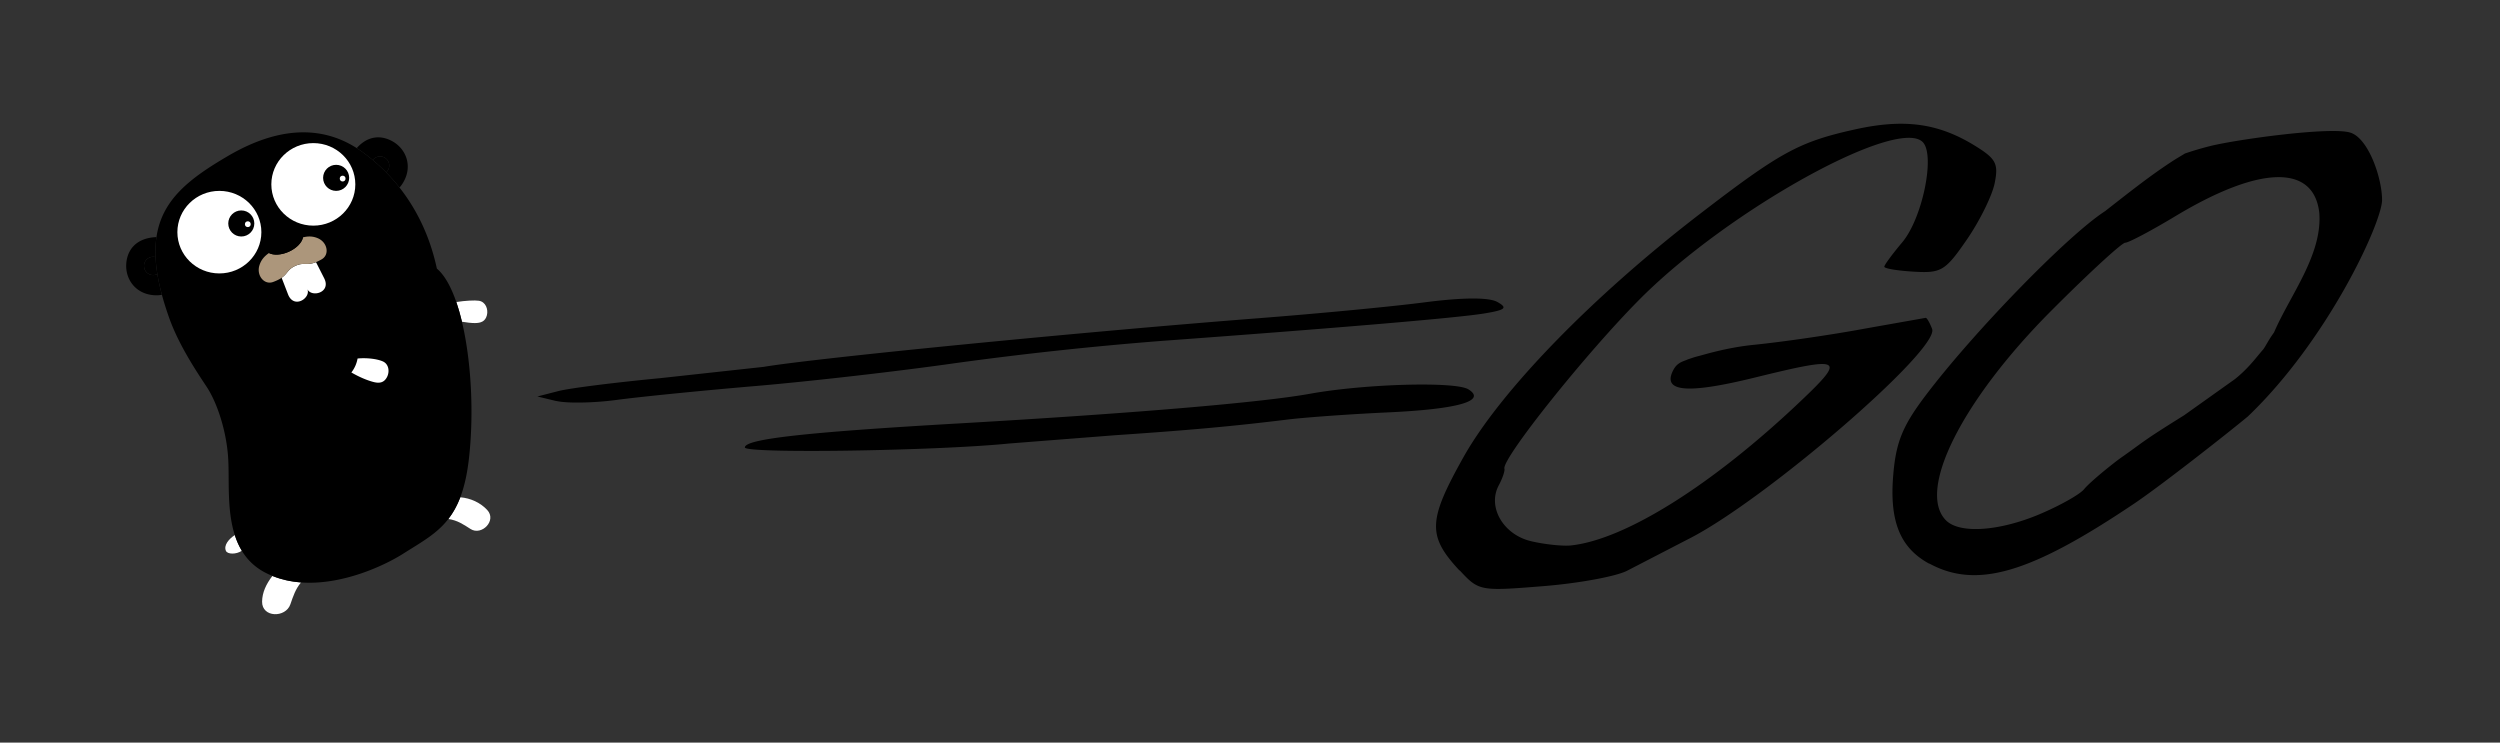 <svg xmlns="http://www.w3.org/2000/svg" width="202" height="60">
  <rect width="100%" height="100%" fill="#333333" stroke="none"/>
  <g transform="matrix(.065 0 0 .065 10 10.498)">
    <g stroke-miterlimit="10" class="G H I">
      <path d="M436.316 240.087c7.732.02 13.162-2.095 15.106-9.772 1.842-7.273-1.433-16.62-9.982-17.97-4.987-.788-16.906-.177-28.067 1.593 2.595 7.532 4.938 15.74 7.02 24.484 6.062 1.042 11.675 1.655 15.922 1.666zm15.446 232.3c-8.434-9.02-20.476-14.647-33.413-15.726-4.126 10.828-9.124 19.56-14.866 26.967 11.273 1.652 18.73 6.738 27.623 12.456 13.666 8.785 33-10.48 20.656-23.697zM171.953 586.34c-.258 20.1 29.262 20.428 35.16 3.37 3.47-10.04 6.272-18.82 13.216-27.204-12.122-.898-24.108-3.423-35.536-8.07-7.8 10-12.696 20.644-12.84 31.906z" fill="#fff"/>
      <path d="M37.7 180.366a11.35 11.35 0 1 1-2.374-22.587 11.293 11.293 0 0 1 4.203.355c-.407-8.924-.016-17.2 1.12-24.897-24.907.93-36.32 15.463-37.555 33.13-1.3 18.742 11.14 37.468 34.56 39.105 3.65.255 6.895.05 9.774-.552-2.455-9.115-4.338-17.702-5.655-25.792a11.307 11.307 0 0 1-4.073 1.24z" class="K"/>
    </g>
    <path d="M35.327 157.778a11.35 11.35 0 0 0-10.091 12.479c.656 6.237 6.237 10.763 12.465 10.108 1.47-.154 2.84-.592 4.073-1.24-1.204-7.4-1.942-14.372-2.244-20.994a11.312 11.312 0 0 0-4.203-.354z"/>
    <path d="M309.592 37.468c.5-.68 1.096-1.317 1.774-1.887a11.36 11.36 0 0 1 15.987 1.4c3.967 4.73 3.42 11.73-1.172 15.788a229.85 229.85 0 0 1 16.583 18.841c1.7-1.844 3.317-4.046 4.827-6.66 11.736-20.332 3.176-41.127-13.096-50.52-14.12-8.15-30.86-7.664-44.898 8.17 1.848 1.18 3.665 2.4 5.448 3.66a226.02 226.02 0 0 1 14.547 11.2z" class="G H I J K"/>
    <path d="M327.354 36.992a11.35 11.35 0 0 0-15.987-1.41 11.3 11.3 0 0 0-1.774 1.887c5.5 4.587 11.06 9.677 16.6 15.312 4.6-4.06 5.138-11.06 1.17-15.8z"/>
    <g class="I G H">
      <g stroke-miterlimit="10">
        <path d="M127.003 523.285c1.946 4.36 12.64 4.612 19.787-.134-3.704-6.098-6.562-12.668-8.77-19.53-7.613 5.026-14.067 12.826-11.017 19.665z" fill="#fff"/>
        <path d="M420.393 238.42c-2.082-8.744-4.426-16.952-7.02-24.484-6.52-18.92-14.62-33.558-24.152-41.55-9.144-42.65-26.687-75.66-46.455-100.765a230 230 0 0 0-16.583-18.84 229.1 229.1 0 0 0-16.59-15.312 226.287 226.287 0 0 0-14.546-11.2c-1.783-1.26-3.6-2.48-5.448-3.66-38.035-24.282-89.932-31.174-159.703 9.577-48.626 28.4-82.414 54.617-89.247 101.05-1.134 7.708-1.525 15.973-1.12 24.897.302 6.622 1.04 13.604 2.244 20.994 1.317 8.1 3.2 16.676 5.655 25.792 2.433 9.035 5.425 18.587 9.033 28.736 12.14 34.15 34.26 67 46.802 85.997 12.7 19.258 24.75 54.917 26.63 90.017 1.416 26.414-1.78 63.135 8.125 93.95 2.207 6.863 5.066 13.434 8.77 19.53 6.542 10.775 15.72 20.08 28.625 26.918a102.456 102.456 0 0 0 9.378 4.365c11.428 4.648 23.415 7.173 35.536 8.07 50.47 3.74 103.228-20.578 127.2-35.837 22.083-14.05 41.403-24.28 55.943-43.03 5.742-7.406 10.74-16.14 14.866-26.967 4.834-12.688 8.474-28.246 10.716-47.902 6.42-56.267 2.94-121.584-8.67-170.347z" class="K"/>
      </g>
      <g fill="#fff">
        <ellipse cx="235.646" cy="67.681" rx="52.2" ry="51.3"/>
        <ellipse cx="118.851" cy="127.081" rx="52.2" ry="51.3"/>
      </g>
    </g>
    <circle cx="263.996" cy="59.581" r="16.2"/>
    <circle cx="272.096" cy="60.481" r="3.6" fill="#fff"/>
    <circle cx="146.095" cy="116.281" r="16.2"/>
    <g fill="#fff">
      <circle cx="154.196" cy="117.181" r="3.6"/>
      <path d="M213.083 169.078c-9.664 4.506-9.3 9.495-16.832 14.72l7.977 20.67c7.355 18.73 28.82 4.246 23.938-6.716l-13.135-29.504a32.66 32.66 0 0 0-1.948.83zm25.892-4.728c-11.064 4.464-14.537.238-23.943 3.898l13.135 29.504c4.88 10.962 30.008 4.7 21-13.295l-10.2-20.107zM322 287.733c-6.82-3.034-19.595-4.724-31.342-3.582-1.084 5.84-3.293 11.6-7.715 17.345 9.8 5.708 19.227 9.624 26.928 11.7 7.463 2.02 13.256 1.383 17.12-5.53 3.662-6.55 2.918-16.427-4.992-19.944z" class="G H I J"/>
    </g>
    <g class="G H I J">
      <path d="M265.866 316.368c7.8-4.978 13.256-9.92 17.066-14.872 4.422-5.745 6.63-11.503 7.715-17.345.854-4.598 1.018-9.247 1.018-13.982" fill="none" class="L"/>
      <path d="M241.202 134.614c-5.883-2.508-11.642-2.74-18.45-1.058-1.165 6.392-7.955 13.58-17.718 17.926-9.4 4.18-18.893 4.56-24.525 1.55-6.176 4.3-9.948 9-11.9 15.435-3.83 12.607 6.07 24.543 16.988 20.563 4.838-1.764 8.174-3.5 10.656-5.232 7.532-5.225 7.168-10.214 16.832-14.72a32.4 32.4 0 0 1 1.949-.83c9.406-3.66 12.88.566 23.943-3.898 2.062-.832 4.38-1.96 7.06-3.503 10.066-5.805 7.288-21.062-4.833-26.232z" fill="#ac967b"/>
    </g>
    <path d="M205.034 151.482c9.763-4.347 16.553-11.534 17.718-17.926.352-1.932.196-3.792-.554-5.48-3.234-7.265-16.163-8.566-28.878-2.906s-20.4 16.14-17.165 23.405c.846 1.9 2.36 3.388 4.354 4.454 5.632 3.012 15.135 2.633 24.525-1.548z"/>
    <path d="M451.858 227.863c-4.442-.877-10.908-1.992-16.275-2.222M450.958 492c-1.538-4.26-5.707-12.555-14.208-16.15M186.405 600.925c-1.58-4.777-3.198-13.38.462-23.578m141.17-271.927c-4.063-1.998-10.02-4.748-15.145-6.36" fill="none" class="G H I J L"/>
  </g>
  <path d="M117.933 46.104c-2.604-2.808-2.564-4.02.307-9.152 3-5.348 10.374-12.948 19.082-19.644 6.542-5.03 8.044-5.85 12.563-6.852 3.944-.875 6.67-.515 9.6 1.264 1.8 1.1 2.004 1.484 1.686 3.075-.2 1.003-1.212 3.056-2.248 4.56-1.74 2.528-2.066 2.726-4.277 2.596-1.317-.076-2.394-.254-2.394-.4s.652-1.025 1.448-1.972c1.638-1.946 2.685-7.063 1.656-8.1-2.056-2.056-15.665 5.485-22.807 12.638-4.347 4.354-11.225 12.96-10.992 13.754.05.172-.155.777-.457 1.342-.936 1.748.36 3.987 2.615 4.516 1.1.26 2.567.413 3.237.34 4.4-.486 11.416-4.9 18.5-11.62 3.747-3.555 3.475-3.696-3.717-1.93-5.482 1.346-7.48 1.148-6.518-.647.344-.643.88-.685 1.163-.837.43-.135.382-.14.84-.26.32-.07 2.23-.688 4.498-.915s6.28-.808 8.916-1.3l4.964-.88c.095 0 .327.403.516.896.637 1.66-13.584 13.915-19.722 16.994l-4.877 2.522c-.838.462-3.882 1.03-6.763 1.264-5.187.42-5.255.406-6.818-1.28zm37.943-.56c-2.35-1.28-3.222-3.43-2.9-7.185.215-2.598.746-3.92 2.53-6.293 3.858-5.138 11.547-13.044 14.578-15 1.8-1.4 3.442-2.72 5.26-3.92.515-.346.947-.582 1.2-.743.26-.088 1.028-.35 2.052-.605 2.155-.535 9.736-1.582 11.318-1.08 1.463.464 2.567 3.685 2.558 5.476-.077 1.936-4.425 11.323-10.84 17.452-1.727 1.432-6.945 5.528-9.153 7.02-8.425 5.675-12.766 6.948-16.593 4.866zm8.965-4.014c1.62-.686 3.22-1.588 3.556-2.006s1.615-1.518 2.845-2.444c2.16-1.513 1.66-1.298 5.233-3.524l4.108-2.924c1.104-.88 1.73-1.77 2.282-2.397.2-.258.4-.72.874-1.368 1.3-3.025 3.92-6.28 3.66-9.666-.442-3.94-4.803-3.843-11.62.262-1.962 1.182-3.788 2.148-4.06 2.148s-2.948 2.46-5.95 5.47c-7.232 7.246-10.918 14.577-8.53 16.966 1.1 1.1 4.297.883 7.6-.515zM60.186 36.155c0-.68 4.826-1.224 17.258-1.94 14.1-.812 24.503-1.692 28.43-2.404 4.46-.8 11.705-1 12.765-.356 1.517.938-.818 1.607-6.52 1.868-2.962.136-6.6.396-8.084.577-4.454.546-7.882.857-13.977 1.27l-8.535.668c-5.915.596-21.337.825-21.337.318zm-15.24-3.75-1.524-.37 1.7-.437c.936-.24 4.64-.7 8.23-1.043l8.358-.913c4.248-.713 25.74-2.826 39.93-3.925 4.862-.377 10.967-.957 13.566-1.3 3.033-.388 5.102-.395 5.774-.02.865.484.68.646-1.07.934-2.207.363-12.17 1.2-26.196 2.226a286.16 286.16 0 0 0-16.46 1.776c-4.527.65-11.796 1.483-16.155 1.854s-9.434.878-11.278 1.127-4.04.286-4.877.082z"/>
</svg>
